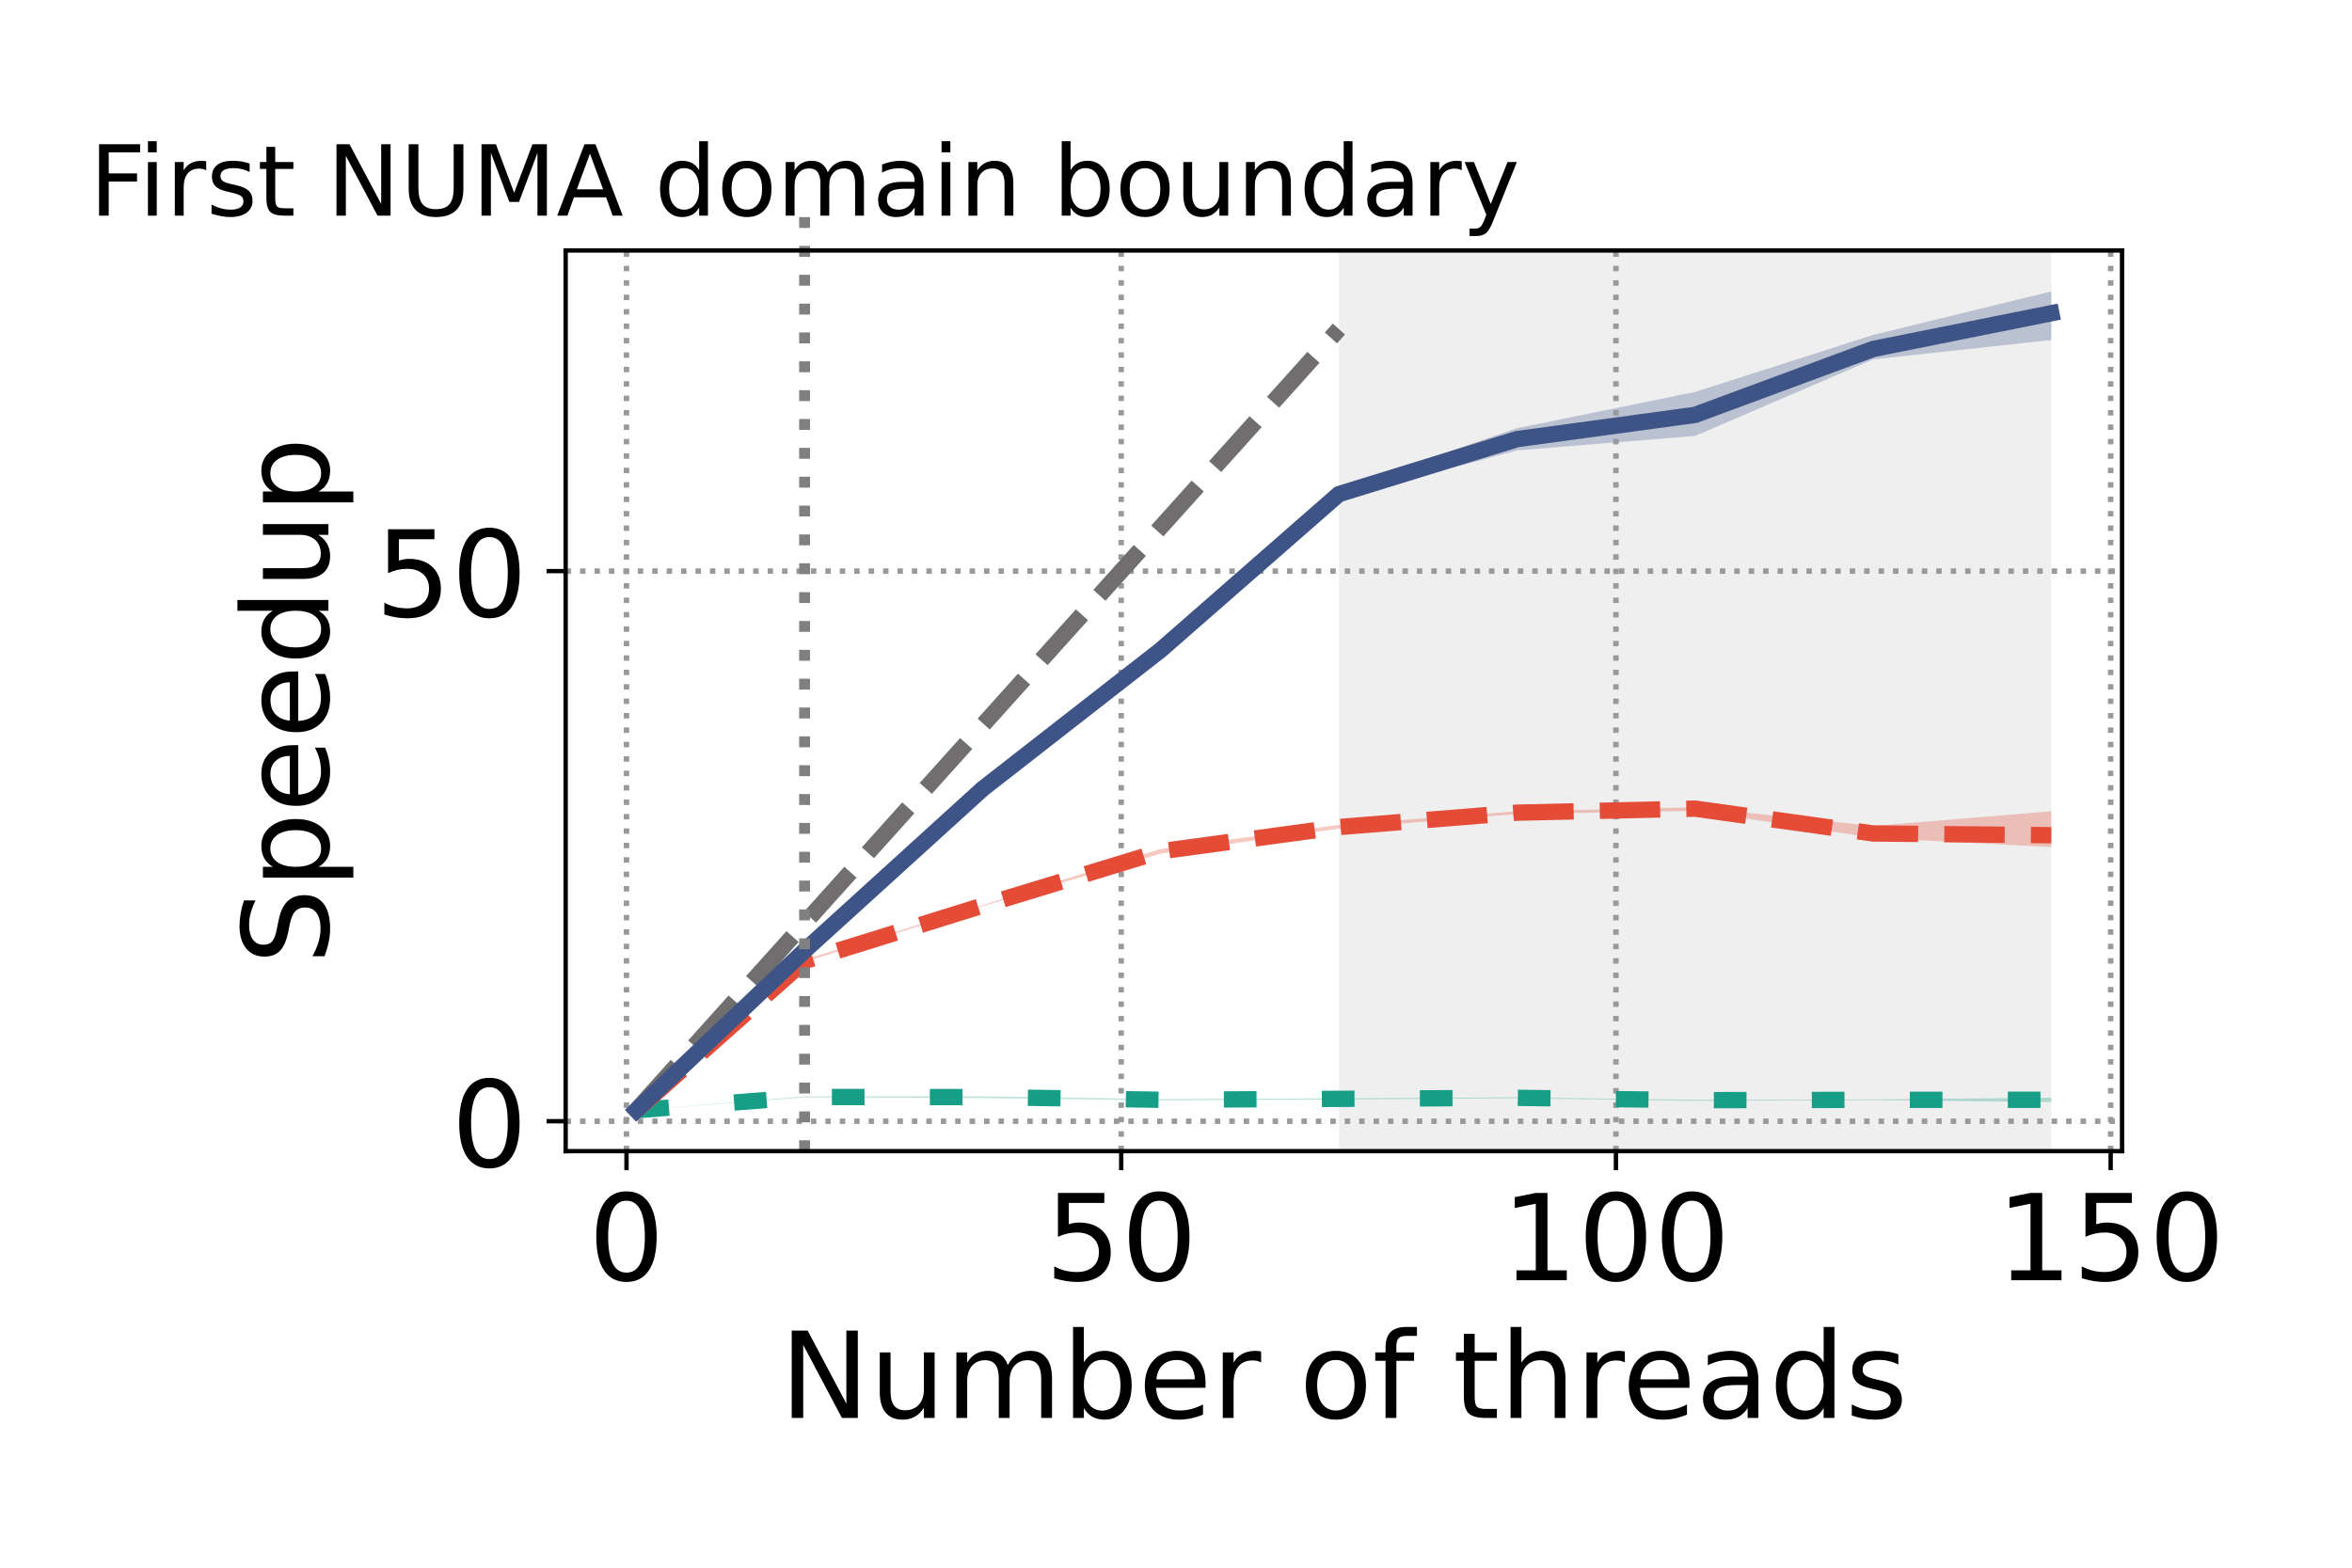 <?xml version="1.0" encoding="UTF-8" standalone="no"?>
<!-- Created with matplotlib (https://matplotlib.org/) -->

<svg
   xmlns:dc="http://purl.org/dc/elements/1.1/"
   xmlns:cc="http://creativecommons.org/ns#"
   xmlns:rdf="http://www.w3.org/1999/02/22-rdf-syntax-ns#"
   xmlns:svg="http://www.w3.org/2000/svg"
   xmlns="http://www.w3.org/2000/svg"
   xmlns:xlink="http://www.w3.org/1999/xlink"
   xmlns:sodipodi="http://sodipodi.sourceforge.net/DTD/sodipodi-0.dtd"
   xmlns:inkscape="http://www.inkscape.org/namespaces/inkscape"
   height="288pt"
   version="1.1"
   viewBox="0 0 432 288"
   width="432pt"
   id="svg323"
   sodipodi:docname="cell-grow-divide-3.svg"
   inkscape:version="0.92.5 (2060ec1f9f, 2020-04-08)">
  <sodipodi:namedview
     pagecolor="#ffffff"
     bordercolor="#666666"
     borderopacity="1"
     objecttolerance="10"
     gridtolerance="10"
     guidetolerance="10"
     inkscape:pageopacity="0"
     inkscape:pageshadow="2"
     inkscape:window-width="1920"
     inkscape:window-height="1163"
     id="namedview325"
     showgrid="false"
     inkscape:zoom="2.4583333"
     inkscape:cx="379.66756"
     inkscape:cy="237.91007"
     inkscape:window-x="0"
     inkscape:window-y="0"
     inkscape:window-maximized="1"
     inkscape:current-layer="axes_1" />
  <defs
     id="defs6">
    <style
       type="text/css"
       id="style4">*{stroke-linecap:butt;stroke-linejoin:round;}</style>
  </defs>
  <g
     id="figure_1">
    <g
       id="patch_1">
      <path
         d="M 0 288  L 432 288  L 432 0  L 0 0  z "
         style="fill:#ffffff;"
         id="path8" />
    </g>
    <g
       id="axes_1">
      <g
         id="patch_2">
        <path
           d="M 103.894 211.48  L 389.763 211.48  L 389.763 46.016  L 103.894 46.016  z "
           style="fill:#ffffff;"
           id="path11" />
      </g>
      <g
         id="patch_3">
        <path
           clip-path="url(#pd57c8d99ba)"
           d="M 245.92 211.48  L 245.92 46.016  L 376.769 46.016  L 376.769 211.48  z "
           style="fill:#b2b2b2;opacity:0.2;"
           id="path14" />
      </g>
      <g
         id="PolyCollection_1">
        <path
           clip-path="url(#pd57c8d99ba)"
           d="M 116.888 203.959  L 116.888 203.959  L 147.783 201.592  L 180.495 201.716  L 213.207 202.138  L 245.92 201.989  L 278.632 201.763  L 311.344 202.243  L 344.056 202.113  L 376.769 202.459  L 376.769 201.65  L 376.769 201.65  L 344.056 201.974  L 311.344 202.046  L 278.632 201.591  L 245.92 201.771  L 213.207 201.917  L 180.495 201.414  L 147.783 201.431  L 116.888 203.959  z "
           style="fill:#179e86;fill-opacity:0.3;"
           id="path17" />
      </g>
      <g
         id="PolyCollection_2">
        <path
           clip-path="url(#pd57c8d99ba)"
           d="M 116.888 203.959  L 116.888 203.959  L 147.783 176.736  L 180.495 166.463  L 213.207 156.818  L 245.92 152.233  L 278.632 149.542  L 311.344 148.953  L 344.056 153.912  L 376.769 155.624  L 376.769 149.039  L 376.769 149.039  L 344.056 151.742  L 311.344 148.316  L 278.632 149.047  L 245.92 151.527  L 213.207 155.943  L 180.495 166.287  L 147.783 176.269  L 116.888 203.959  z "
           style="fill:#e44c38;fill-opacity:0.3;"
           id="path20" />
      </g>
      <g
         id="PolyCollection_3">
        <path
           clip-path="url(#pd57c8d99ba)"
           d="M 116.888 203.959  L 116.888 203.959  L 147.783 174.836  L 180.495 145.777  L 213.207 119.699  L 245.92 91.521  L 278.632 82.739  L 311.344 80.084  L 344.056 66.014  L 376.769 62.461  L 376.769 53.537  L 376.769 53.537  L 344.056 61.522  L 311.344 72.007  L 278.632 78.667  L 245.92 89.839  L 213.207 119.15  L 180.495 144.407  L 147.783 174.474  L 116.888 203.959  z "
           style="fill:#3f5486;fill-opacity:0.3;"
           id="path23" />
      </g>
      <g
         id="matplotlib.axis_1">
        <g
           id="xtick_1">
          <g
             id="line2d_1">
            <path
               clip-path="url(#pd57c8d99ba)"
               d="M 115.07 211.48  L 115.07 46.016  "
               style="fill:none;stroke:#999999;stroke-dasharray:1,1.65;stroke-dashoffset:0;"
               id="path32" />
          </g>
          <g
             id="line2d_2">
            <defs
               id="defs36">
              <path
                 d="M 0 0  L 0 3.5  "
                 id="m0c63e950c4"
                 style="stroke:#000000;stroke-width:0.8;" />
            </defs>
            <g
               id="g40">
              <use
                 style="stroke:#000000;stroke-width:0.8;"
                 x="115.07"
                 xlink:href="#m0c63e950c4"
                 y="211.48"
                 id="use38" />
            </g>
          </g>
          <g
             id="text_1">
            <!-- 0 -->
            <g
               transform="translate(108.072 235.197)scale(0.22 -0.22)"
               id="g48">
              <defs
                 id="defs44">
                <path
                   d="M 31.781 66.406  Q 24.172 66.406 20.328 58.906  Q 16.5 51.422 16.5 36.375  Q 16.5 21.391 20.328 13.891  Q 24.172 6.391 31.781 6.391  Q 39.453 6.391 43.281 13.891  Q 47.125 21.391 47.125 36.375  Q 47.125 51.422 43.281 58.906  Q 39.453 66.406 31.781 66.406  z M 31.781 74.219  Q 44.047 74.219 50.516 64.516  Q 56.984 54.828 56.984 36.375  Q 56.984 17.969 50.516 8.266  Q 44.047 -1.422 31.781 -1.422  Q 19.531 -1.422 13.062 8.266  Q 6.594 17.969 6.594 36.375  Q 6.594 54.828 13.062 64.516  Q 19.531 74.219 31.781 74.219  z "
                   id="DejaVuSans-48" />
              </defs>
              <use
                 xlink:href="#DejaVuSans-48"
                 id="use46" />
            </g>
          </g>
        </g>
        <g
           id="xtick_2">
          <g
             id="line2d_3">
            <path
               clip-path="url(#pd57c8d99ba)"
               d="M 205.938 211.48  L 205.938 46.016  "
               style="fill:none;stroke:#999999;stroke-dasharray:1,1.65;stroke-dashoffset:0;"
               id="path52" />
          </g>
          <g
             id="line2d_4">
            <g
               id="g57">
              <use
                 style="stroke:#000000;stroke-width:0.8;"
                 x="205.938"
                 xlink:href="#m0c63e950c4"
                 y="211.48"
                 id="use55" />
            </g>
          </g>
          <g
             id="text_2">
            <!-- 50 -->
            <g
               transform="translate(191.94 235.197)scale(0.22 -0.22)"
               id="g67">
              <defs
                 id="defs61">
                <path
                   d="M 10.797 72.906  L 49.516 72.906  L 49.516 64.594  L 19.828 64.594  L 19.828 46.734  Q 21.969 47.469 24.109 47.828  Q 26.266 48.188 28.422 48.188  Q 40.625 48.188 47.75 41.5  Q 54.891 34.812 54.891 23.391  Q 54.891 11.625 47.562 5.094  Q 40.234 -1.422 26.906 -1.422  Q 22.312 -1.422 17.547 -0.641  Q 12.797 0.141 7.719 1.703  L 7.719 11.625  Q 12.109 9.234 16.797 8.062  Q 21.484 6.891 26.703 6.891  Q 35.156 6.891 40.078 11.328  Q 45.016 15.766 45.016 23.391  Q 45.016 31 40.078 35.438  Q 35.156 39.891 26.703 39.891  Q 22.75 39.891 18.812 39.016  Q 14.891 38.141 10.797 36.281  z "
                   id="DejaVuSans-53" />
              </defs>
              <use
                 xlink:href="#DejaVuSans-53"
                 id="use63" />
              <use
                 x="63.623"
                 xlink:href="#DejaVuSans-48"
                 id="use65" />
            </g>
          </g>
        </g>
        <g
           id="xtick_3">
          <g
             id="line2d_5">
            <path
               clip-path="url(#pd57c8d99ba)"
               d="M 296.805 211.48  L 296.805 46.016  "
               style="fill:none;stroke:#999999;stroke-dasharray:1,1.65;stroke-dashoffset:0;"
               id="path71" />
          </g>
          <g
             id="line2d_6">
            <g
               id="g76">
              <use
                 style="stroke:#000000;stroke-width:0.8;"
                 x="296.805"
                 xlink:href="#m0c63e950c4"
                 y="211.48"
                 id="use74" />
            </g>
          </g>
          <g
             id="text_3">
            <!-- 100 -->
            <g
               transform="translate(275.809 235.197)scale(0.22 -0.22)"
               id="g88">
              <defs
                 id="defs80">
                <path
                   d="M 12.406 8.297  L 28.516 8.297  L 28.516 63.922  L 10.984 60.406  L 10.984 69.391  L 28.422 72.906  L 38.281 72.906  L 38.281 8.297  L 54.391 8.297  L 54.391 0  L 12.406 0  z "
                   id="DejaVuSans-49" />
              </defs>
              <use
                 xlink:href="#DejaVuSans-49"
                 id="use82" />
              <use
                 x="63.623"
                 xlink:href="#DejaVuSans-48"
                 id="use84" />
              <use
                 x="127.246"
                 xlink:href="#DejaVuSans-48"
                 id="use86" />
            </g>
          </g>
        </g>
        <g
           id="xtick_4">
          <g
             id="line2d_7">
            <path
               clip-path="url(#pd57c8d99ba)"
               d="M 387.673 211.48  L 387.673 46.016  "
               style="fill:none;stroke:#999999;stroke-dasharray:1,1.65;stroke-dashoffset:0;"
               id="path92" />
          </g>
          <g
             id="line2d_8">
            <g
               id="g97">
              <use
                 style="stroke:#000000;stroke-width:0.8;"
                 x="387.673"
                 xlink:href="#m0c63e950c4"
                 y="211.48"
                 id="use95" />
            </g>
          </g>
          <g
             id="text_4">
            <!-- 150 -->
            <g
               transform="translate(366.676 235.197)scale(0.22 -0.22)"
               id="g106">
              <use
                 xlink:href="#DejaVuSans-49"
                 id="use100" />
              <use
                 x="63.623"
                 xlink:href="#DejaVuSans-53"
                 id="use102" />
              <use
                 x="127.246"
                 xlink:href="#DejaVuSans-48"
                 id="use104" />
            </g>
          </g>
        </g>
        <g
           id="text_5">
          <!-- Number of threads -->
          <g
             transform="translate(143.263 260.488)scale(0.22 -0.22)"
             id="g160">
            <defs
               id="defs124">
              <path
                 d="M 9.812 72.906  L 23.094 72.906  L 55.422 11.922  L 55.422 72.906  L 64.984 72.906  L 64.984 0  L 51.703 0  L 19.391 60.984  L 19.391 0  L 9.812 0  z "
                 id="DejaVuSans-78" />
              <path
                 d="M 8.5 21.578  L 8.5 54.688  L 17.484 54.688  L 17.484 21.922  Q 17.484 14.156 20.5 10.266  Q 23.531 6.391 29.594 6.391  Q 36.859 6.391 41.078 11.031  Q 45.312 15.672 45.312 23.688  L 45.312 54.688  L 54.297 54.688  L 54.297 0  L 45.312 0  L 45.312 8.406  Q 42.047 3.422 37.719 1  Q 33.406 -1.422 27.688 -1.422  Q 18.266 -1.422 13.375 4.438  Q 8.5 10.297 8.5 21.578  z M 31.109 56  z "
                 id="DejaVuSans-117" />
              <path
                 d="M 52 44.188  Q 55.375 50.25 60.062 53.125  Q 64.75 56 71.094 56  Q 79.641 56 84.281 50.016  Q 88.922 44.047 88.922 33.016  L 88.922 0  L 79.891 0  L 79.891 32.719  Q 79.891 40.578 77.094 44.375  Q 74.312 48.188 68.609 48.188  Q 61.625 48.188 57.562 43.547  Q 53.516 38.922 53.516 30.906  L 53.516 0  L 44.484 0  L 44.484 32.719  Q 44.484 40.625 41.703 44.406  Q 38.922 48.188 33.109 48.188  Q 26.219 48.188 22.156 43.531  Q 18.109 38.875 18.109 30.906  L 18.109 0  L 9.078 0  L 9.078 54.688  L 18.109 54.688  L 18.109 46.188  Q 21.188 51.219 25.484 53.609  Q 29.781 56 35.688 56  Q 41.656 56 45.828 52.969  Q 50 49.953 52 44.188  z "
                 id="DejaVuSans-109" />
              <path
                 d="M 48.688 27.297  Q 48.688 37.203 44.609 42.844  Q 40.531 48.484 33.406 48.484  Q 26.266 48.484 22.188 42.844  Q 18.109 37.203 18.109 27.297  Q 18.109 17.391 22.188 11.75  Q 26.266 6.109 33.406 6.109  Q 40.531 6.109 44.609 11.75  Q 48.688 17.391 48.688 27.297  z M 18.109 46.391  Q 20.953 51.266 25.266 53.625  Q 29.594 56 35.594 56  Q 45.562 56 51.781 48.094  Q 58.016 40.188 58.016 27.297  Q 58.016 14.406 51.781 6.484  Q 45.562 -1.422 35.594 -1.422  Q 29.594 -1.422 25.266 0.953  Q 20.953 3.328 18.109 8.203  L 18.109 0  L 9.078 0  L 9.078 75.984  L 18.109 75.984  z "
                 id="DejaVuSans-98" />
              <path
                 d="M 56.203 29.594  L 56.203 25.203  L 14.891 25.203  Q 15.484 15.922 20.484 11.062  Q 25.484 6.203 34.422 6.203  Q 39.594 6.203 44.453 7.469  Q 49.312 8.734 54.109 11.281  L 54.109 2.781  Q 49.266 0.734 44.188 -0.344  Q 39.109 -1.422 33.891 -1.422  Q 20.797 -1.422 13.156 6.188  Q 5.516 13.812 5.516 26.812  Q 5.516 40.234 12.766 48.109  Q 20.016 56 32.328 56  Q 43.359 56 49.781 48.891  Q 56.203 41.797 56.203 29.594  z M 47.219 32.234  Q 47.125 39.594 43.094 43.984  Q 39.062 48.391 32.422 48.391  Q 24.906 48.391 20.391 44.141  Q 15.875 39.891 15.188 32.172  z "
                 id="DejaVuSans-101" />
              <path
                 d="M 41.109 46.297  Q 39.594 47.172 37.812 47.578  Q 36.031 48 33.891 48  Q 26.266 48 22.188 43.047  Q 18.109 38.094 18.109 28.812  L 18.109 0  L 9.078 0  L 9.078 54.688  L 18.109 54.688  L 18.109 46.188  Q 20.953 51.172 25.484 53.578  Q 30.031 56 36.531 56  Q 37.453 56 38.578 55.875  Q 39.703 55.766 41.062 55.516  z "
                 id="DejaVuSans-114" />
              <path
                 id="DejaVuSans-32" />
              <path
                 d="M 30.609 48.391  Q 23.391 48.391 19.188 42.75  Q 14.984 37.109 14.984 27.297  Q 14.984 17.484 19.156 11.844  Q 23.344 6.203 30.609 6.203  Q 37.797 6.203 41.984 11.859  Q 46.188 17.531 46.188 27.297  Q 46.188 37.016 41.984 42.703  Q 37.797 48.391 30.609 48.391  z M 30.609 56  Q 42.328 56 49.016 48.375  Q 55.719 40.766 55.719 27.297  Q 55.719 13.875 49.016 6.219  Q 42.328 -1.422 30.609 -1.422  Q 18.844 -1.422 12.172 6.219  Q 5.516 13.875 5.516 27.297  Q 5.516 40.766 12.172 48.375  Q 18.844 56 30.609 56  z "
                 id="DejaVuSans-111" />
              <path
                 d="M 37.109 75.984  L 37.109 68.5  L 28.516 68.5  Q 23.688 68.5 21.797 66.547  Q 19.922 64.594 19.922 59.516  L 19.922 54.688  L 34.719 54.688  L 34.719 47.703  L 19.922 47.703  L 19.922 0  L 10.891 0  L 10.891 47.703  L 2.297 47.703  L 2.297 54.688  L 10.891 54.688  L 10.891 58.5  Q 10.891 67.625 15.141 71.797  Q 19.391 75.984 28.609 75.984  z "
                 id="DejaVuSans-102" />
              <path
                 d="M 18.312 70.219  L 18.312 54.688  L 36.812 54.688  L 36.812 47.703  L 18.312 47.703  L 18.312 18.016  Q 18.312 11.328 20.141 9.422  Q 21.969 7.516 27.594 7.516  L 36.812 7.516  L 36.812 0  L 27.594 0  Q 17.188 0 13.234 3.875  Q 9.281 7.766 9.281 18.016  L 9.281 47.703  L 2.688 47.703  L 2.688 54.688  L 9.281 54.688  L 9.281 70.219  z "
                 id="DejaVuSans-116" />
              <path
                 d="M 54.891 33.016  L 54.891 0  L 45.906 0  L 45.906 32.719  Q 45.906 40.484 42.875 44.328  Q 39.844 48.188 33.797 48.188  Q 26.516 48.188 22.312 43.547  Q 18.109 38.922 18.109 30.906  L 18.109 0  L 9.078 0  L 9.078 75.984  L 18.109 75.984  L 18.109 46.188  Q 21.344 51.125 25.703 53.562  Q 30.078 56 35.797 56  Q 45.219 56 50.047 50.172  Q 54.891 44.344 54.891 33.016  z "
                 id="DejaVuSans-104" />
              <path
                 d="M 34.281 27.484  Q 23.391 27.484 19.188 25  Q 14.984 22.516 14.984 16.5  Q 14.984 11.719 18.141 8.906  Q 21.297 6.109 26.703 6.109  Q 34.188 6.109 38.703 11.406  Q 43.219 16.703 43.219 25.484  L 43.219 27.484  z M 52.203 31.203  L 52.203 0  L 43.219 0  L 43.219 8.297  Q 40.141 3.328 35.547 0.953  Q 30.953 -1.422 24.312 -1.422  Q 15.922 -1.422 10.953 3.297  Q 6 8.016 6 15.922  Q 6 25.141 12.172 29.828  Q 18.359 34.516 30.609 34.516  L 43.219 34.516  L 43.219 35.406  Q 43.219 41.609 39.141 45  Q 35.062 48.391 27.688 48.391  Q 23 48.391 18.547 47.266  Q 14.109 46.141 10.016 43.891  L 10.016 52.203  Q 14.938 54.109 19.578 55.047  Q 24.219 56 28.609 56  Q 40.484 56 46.344 49.844  Q 52.203 43.703 52.203 31.203  z "
                 id="DejaVuSans-97" />
              <path
                 d="M 45.406 46.391  L 45.406 75.984  L 54.391 75.984  L 54.391 0  L 45.406 0  L 45.406 8.203  Q 42.578 3.328 38.25 0.953  Q 33.938 -1.422 27.875 -1.422  Q 17.969 -1.422 11.734 6.484  Q 5.516 14.406 5.516 27.297  Q 5.516 40.188 11.734 48.094  Q 17.969 56 27.875 56  Q 33.938 56 38.25 53.625  Q 42.578 51.266 45.406 46.391  z M 14.797 27.297  Q 14.797 17.391 18.875 11.75  Q 22.953 6.109 30.078 6.109  Q 37.203 6.109 41.297 11.75  Q 45.406 17.391 45.406 27.297  Q 45.406 37.203 41.297 42.844  Q 37.203 48.484 30.078 48.484  Q 22.953 48.484 18.875 42.844  Q 14.797 37.203 14.797 27.297  z "
                 id="DejaVuSans-100" />
              <path
                 d="M 44.281 53.078  L 44.281 44.578  Q 40.484 46.531 36.375 47.5  Q 32.281 48.484 27.875 48.484  Q 21.188 48.484 17.844 46.438  Q 14.5 44.391 14.5 40.281  Q 14.5 37.156 16.891 35.375  Q 19.281 33.594 26.516 31.984  L 29.594 31.297  Q 39.156 29.25 43.188 25.516  Q 47.219 21.781 47.219 15.094  Q 47.219 7.469 41.188 3.016  Q 35.156 -1.422 24.609 -1.422  Q 20.219 -1.422 15.453 -0.562  Q 10.688 0.297 5.422 2  L 5.422 11.281  Q 10.406 8.688 15.234 7.391  Q 20.062 6.109 24.812 6.109  Q 31.156 6.109 34.562 8.281  Q 37.984 10.453 37.984 14.406  Q 37.984 18.062 35.516 20.016  Q 33.062 21.969 24.703 23.781  L 21.578 24.516  Q 13.234 26.266 9.516 29.906  Q 5.812 33.547 5.812 39.891  Q 5.812 47.609 11.281 51.797  Q 16.75 56 26.812 56  Q 31.781 56 36.172 55.266  Q 40.578 54.547 44.281 53.078  z "
                 id="DejaVuSans-115" />
            </defs>
            <use
               xlink:href="#DejaVuSans-78"
               id="use126" />
            <use
               x="74.805"
               xlink:href="#DejaVuSans-117"
               id="use128" />
            <use
               x="138.184"
               xlink:href="#DejaVuSans-109"
               id="use130" />
            <use
               x="235.596"
               xlink:href="#DejaVuSans-98"
               id="use132" />
            <use
               x="299.072"
               xlink:href="#DejaVuSans-101"
               id="use134" />
            <use
               x="360.596"
               xlink:href="#DejaVuSans-114"
               id="use136" />
            <use
               x="401.709"
               xlink:href="#DejaVuSans-32"
               id="use138" />
            <use
               x="433.496"
               xlink:href="#DejaVuSans-111"
               id="use140" />
            <use
               x="494.678"
               xlink:href="#DejaVuSans-102"
               id="use142" />
            <use
               x="529.883"
               xlink:href="#DejaVuSans-32"
               id="use144" />
            <use
               x="561.67"
               xlink:href="#DejaVuSans-116"
               id="use146" />
            <use
               x="600.879"
               xlink:href="#DejaVuSans-104"
               id="use148" />
            <use
               x="664.258"
               xlink:href="#DejaVuSans-114"
               id="use150" />
            <use
               x="703.121"
               xlink:href="#DejaVuSans-101"
               id="use152" />
            <use
               x="764.645"
               xlink:href="#DejaVuSans-97"
               id="use154" />
            <use
               x="825.924"
               xlink:href="#DejaVuSans-100"
               id="use156" />
            <use
               x="889.4"
               xlink:href="#DejaVuSans-115"
               id="use158" />
          </g>
        </g>
      </g>
      <g
         id="matplotlib.axis_2">
        <g
           id="ytick_1">
          <g
             id="line2d_9">
            <path
               clip-path="url(#pd57c8d99ba)"
               d="M 103.894 205.98  L 389.763 205.98  "
               style="fill:none;stroke:#999999;stroke-dasharray:1,1.65;stroke-dashoffset:0;"
               id="path164" />
          </g>
          <g
             id="line2d_10">
            <defs
               id="defs168">
              <path
                 d="M 0 0  L -3.5 0  "
                 id="m5ca0cea473"
                 style="stroke:#000000;stroke-width:0.8;" />
            </defs>
            <g
               id="g172">
              <use
                 style="stroke:#000000;stroke-width:0.8;"
                 x="103.894"
                 xlink:href="#m5ca0cea473"
                 y="205.98"
                 id="use170" />
            </g>
          </g>
          <g
             id="text_6">
            <!-- 0 -->
            <g
               transform="translate(82.896 214.338)scale(0.22 -0.22)"
               id="g177">
              <use
                 xlink:href="#DejaVuSans-48"
                 id="use175" />
            </g>
          </g>
        </g>
        <g
           id="ytick_2">
          <g
             id="line2d_11">
            <path
               clip-path="url(#pd57c8d99ba)"
               d="M 103.894 104.916  L 389.763 104.916  "
               style="fill:none;stroke:#999999;stroke-dasharray:1,1.65;stroke-dashoffset:0;"
               id="path181" />
          </g>
          <g
             id="line2d_12">
            <g
               id="g186">
              <use
                 style="stroke:#000000;stroke-width:0.8;"
                 x="103.894"
                 xlink:href="#m5ca0cea473"
                 y="104.916"
                 id="use184" />
            </g>
          </g>
          <g
             id="text_7">
            <!-- 50 -->
            <g
               transform="translate(68.899 113.274)scale(0.22 -0.22)"
               id="g193">
              <use
                 xlink:href="#DejaVuSans-53"
                 id="use189" />
              <use
                 x="63.623"
                 xlink:href="#DejaVuSans-48"
                 id="use191" />
            </g>
          </g>
        </g>
        <g
           id="text_8">
          <!-- Speedup -->
          <g
             transform="translate(60.323 177.189)rotate(-90)scale(0.22 -0.22)"
             id="g215">
            <defs
               id="defs199">
              <path
                 d="M 53.516 70.516  L 53.516 60.891  Q 47.906 63.578 42.922 64.891  Q 37.938 66.219 33.297 66.219  Q 25.25 66.219 20.875 63.094  Q 16.5 59.969 16.5 54.203  Q 16.5 49.359 19.406 46.891  Q 22.312 44.438 30.422 42.922  L 36.375 41.703  Q 47.406 39.594 52.656 34.297  Q 57.906 29 57.906 20.125  Q 57.906 9.516 50.797 4.047  Q 43.703 -1.422 29.984 -1.422  Q 24.812 -1.422 18.969 -0.25  Q 13.141 0.922 6.891 3.219  L 6.891 13.375  Q 12.891 10.016 18.656 8.297  Q 24.422 6.594 29.984 6.594  Q 38.422 6.594 43.016 9.906  Q 47.609 13.234 47.609 19.391  Q 47.609 24.75 44.312 27.781  Q 41.016 30.812 33.5 32.328  L 27.484 33.5  Q 16.453 35.688 11.516 40.375  Q 6.594 45.062 6.594 53.422  Q 6.594 63.094 13.406 68.656  Q 20.219 74.219 32.172 74.219  Q 37.312 74.219 42.625 73.281  Q 47.953 72.359 53.516 70.516  z "
                 id="DejaVuSans-83" />
              <path
                 d="M 18.109 8.203  L 18.109 -20.797  L 9.078 -20.797  L 9.078 54.688  L 18.109 54.688  L 18.109 46.391  Q 20.953 51.266 25.266 53.625  Q 29.594 56 35.594 56  Q 45.562 56 51.781 48.094  Q 58.016 40.188 58.016 27.297  Q 58.016 14.406 51.781 6.484  Q 45.562 -1.422 35.594 -1.422  Q 29.594 -1.422 25.266 0.953  Q 20.953 3.328 18.109 8.203  z M 48.688 27.297  Q 48.688 37.203 44.609 42.844  Q 40.531 48.484 33.406 48.484  Q 26.266 48.484 22.188 42.844  Q 18.109 37.203 18.109 27.297  Q 18.109 17.391 22.188 11.75  Q 26.266 6.109 33.406 6.109  Q 40.531 6.109 44.609 11.75  Q 48.688 17.391 48.688 27.297  z "
                 id="DejaVuSans-112" />
            </defs>
            <use
               xlink:href="#DejaVuSans-83"
               id="use201" />
            <use
               x="63.477"
               xlink:href="#DejaVuSans-112"
               id="use203" />
            <use
               x="126.953"
               xlink:href="#DejaVuSans-101"
               id="use205" />
            <use
               x="188.477"
               xlink:href="#DejaVuSans-101"
               id="use207" />
            <use
               x="250"
               xlink:href="#DejaVuSans-100"
               id="use209" />
            <use
               x="313.477"
               xlink:href="#DejaVuSans-117"
               id="use211" />
            <use
               x="376.855"
               xlink:href="#DejaVuSans-112"
               id="use213" />
          </g>
        </g>
      </g>
      <g
         id="line2d_13">
        <path
           clip-path="url(#pd57c8d99ba)"
           d="M 116.888 203.959  L 118.705 201.938  L 120.522 199.916  L 122.34 197.895  L 124.157 195.874  L 125.975 193.852  L 127.792 191.831  L 129.609 189.81  L 131.427 187.789  L 133.244 185.767  L 135.061 183.746  L 136.879 181.725  L 138.696 179.703  L 140.513 177.682  L 142.331 175.661  L 144.148 173.64  L 145.965 171.618  L 147.783 169.597  L 149.6 167.576  L 151.417 165.554  L 153.235 163.533  L 155.052 161.512  L 156.869 159.491  L 158.687 157.469  L 160.504 155.448  L 162.321 153.427  L 164.139 151.405  L 165.956 149.384  L 167.774 147.363  L 169.591 145.342  L 171.408 143.32  L 173.226 141.299  L 175.043 139.278  L 176.86 137.257  L 178.678 135.235  L 180.495 133.214  L 182.312 131.193  L 184.13 129.171  L 185.947 127.15  L 187.764 125.129  L 189.582 123.108  L 191.399 121.086  L 193.216 119.065  L 195.034 117.044  L 196.851 115.022  L 198.668 113.001  L 200.486 110.98  L 202.303 108.959  L 204.121 106.937  L 205.938 104.916  L 207.755 102.895  L 209.573 100.873  L 211.39 98.852  L 213.207 96.831  L 215.025 94.81  L 216.842 92.788  L 218.659 90.767  L 220.477 88.746  L 222.294 86.724  L 224.111 84.703  L 225.929 82.682  L 227.746 80.661  L 229.563 78.639  L 231.381 76.618  L 233.198 74.597  L 235.015 72.575  L 236.833 70.554  L 238.65 68.533  L 240.467 66.512  L 242.285 64.49  L 244.102 62.469  L 245.92 60.448  "
           style="fill:none;stroke:#706e6e;stroke-dasharray:11.1,4.8;stroke-dashoffset:0;stroke-width:3;"
           id="path219" />
      </g>
      <g
         id="line2d_14">
        <path
           clip-path="url(#pd57c8d99ba)"
           d="M 116.888 203.959  L 147.783 201.53  L 180.495 201.544  L 213.207 202.04  L 245.92 201.869  L 278.632 201.681  L 311.344 202.114  L 344.056 202.05  L 376.769 202.043  "
           style="fill:none;stroke:#179e86;stroke-dasharray:6,12;stroke-dashoffset:0;stroke-width:3;"
           id="path222" />
      </g>
      <g
         id="line2d_15">
        <path
           clip-path="url(#pd57c8d99ba)"
           d="M 116.888 203.959  L 147.783 176.554  L 180.495 166.358  L 213.207 156.386  L 245.92 151.94  L 278.632 149.295  L 311.344 148.557  L 344.056 153.117  L 376.769 153.436  "
           style="fill:none;stroke:#e44c38;stroke-dasharray:11.1,4.8;stroke-dashoffset:0;stroke-width:3;"
           id="path225" />
      </g>
      <g
         id="line2d_16">
        <path
           clip-path="url(#pd57c8d99ba)"
           d="M 116.888 203.959  L 147.783 174.638  L 180.495 144.912  L 213.207 119.395  L 245.92 90.773  L 278.632 80.671  L 311.344 76.218  L 344.056 64.109  L 376.769 57.542  "
           style="fill:none;stroke:#3f5486;stroke-linecap:square;stroke-width:3;"
           id="path228" />
      </g>
      <g
         id="line2d_18" />
      <g
         id="line2d_19">
        <path
           d="M 147.783 211.48  L 147.783 39.617  "
           style="fill:none;stroke:#808080;stroke-dasharray:2,3.3;stroke-dashoffset:0;stroke-width:2;"
           id="path237" />
      </g>
      <g
         id="patch_4">
        <path
           d="M 103.894 211.48  L 103.894 46.016  "
           style="fill:none;stroke:#000000;stroke-linecap:square;stroke-linejoin:miter;stroke-width:0.8;"
           id="path240" />
      </g>
      <g
         id="patch_5">
        <path
           d="M 389.763 211.48  L 389.763 46.016  "
           style="fill:none;stroke:#000000;stroke-linecap:square;stroke-linejoin:miter;stroke-width:0.8;"
           id="path243" />
      </g>
      <g
         id="patch_6">
        <path
           d="M 103.894 211.48  L 389.763 211.48  "
           style="fill:none;stroke:#000000;stroke-linecap:square;stroke-linejoin:miter;stroke-width:0.8;"
           id="path246" />
      </g>
      <g
         id="patch_7">
        <path
           d="M 103.894 46.016  L 389.763 46.016  "
           style="fill:none;stroke:#000000;stroke-linecap:square;stroke-linejoin:miter;stroke-width:0.8;"
           id="path249" />
      </g>
      <g
         id="text_9">
        <!-- First NUMA domain boundary -->
        <g
           transform="translate(16.429 39.617)scale(0.18 -0.18)"
           id="g313">
          <defs
             id="defs259">
            <path
               d="M 9.812 72.906  L 51.703 72.906  L 51.703 64.594  L 19.672 64.594  L 19.672 43.109  L 48.578 43.109  L 48.578 34.812  L 19.672 34.812  L 19.672 0  L 9.812 0  z "
               id="DejaVuSans-70" />
            <path
               d="M 9.422 54.688  L 18.406 54.688  L 18.406 0  L 9.422 0  z M 9.422 75.984  L 18.406 75.984  L 18.406 64.594  L 9.422 64.594  z "
               id="DejaVuSans-105" />
            <path
               d="M 8.688 72.906  L 18.609 72.906  L 18.609 28.609  Q 18.609 16.891 22.844 11.734  Q 27.094 6.594 36.625 6.594  Q 46.094 6.594 50.344 11.734  Q 54.594 16.891 54.594 28.609  L 54.594 72.906  L 64.5 72.906  L 64.5 27.391  Q 64.5 13.141 57.438 5.859  Q 50.391 -1.422 36.625 -1.422  Q 22.797 -1.422 15.734 5.859  Q 8.688 13.141 8.688 27.391  z "
               id="DejaVuSans-85" />
            <path
               d="M 9.812 72.906  L 24.516 72.906  L 43.109 23.297  L 61.812 72.906  L 76.516 72.906  L 76.516 0  L 66.891 0  L 66.891 64.016  L 48.094 14.016  L 38.188 14.016  L 19.391 64.016  L 19.391 0  L 9.812 0  z "
               id="DejaVuSans-77" />
            <path
               d="M 34.188 63.188  L 20.797 26.906  L 47.609 26.906  z M 28.609 72.906  L 39.797 72.906  L 67.578 0  L 57.328 0  L 50.688 18.703  L 17.828 18.703  L 11.188 0  L 0.781 0  z "
               id="DejaVuSans-65" />
            <path
               d="M 54.891 33.016  L 54.891 0  L 45.906 0  L 45.906 32.719  Q 45.906 40.484 42.875 44.328  Q 39.844 48.188 33.797 48.188  Q 26.516 48.188 22.312 43.547  Q 18.109 38.922 18.109 30.906  L 18.109 0  L 9.078 0  L 9.078 54.688  L 18.109 54.688  L 18.109 46.188  Q 21.344 51.125 25.703 53.562  Q 30.078 56 35.797 56  Q 45.219 56 50.047 50.172  Q 54.891 44.344 54.891 33.016  z "
               id="DejaVuSans-110" />
            <path
               d="M 32.172 -5.078  Q 28.375 -14.844 24.75 -17.812  Q 21.141 -20.797 15.094 -20.797  L 7.906 -20.797  L 7.906 -13.281  L 13.188 -13.281  Q 16.891 -13.281 18.938 -11.516  Q 21 -9.766 23.484 -3.219  L 25.094 0.875  L 2.984 54.688  L 12.5 54.688  L 29.594 11.922  L 46.688 54.688  L 56.203 54.688  z "
               id="DejaVuSans-121" />
          </defs>
          <use
             xlink:href="#DejaVuSans-70"
             id="use261" />
          <use
             x="50.27"
             xlink:href="#DejaVuSans-105"
             id="use263" />
          <use
             x="78.053"
             xlink:href="#DejaVuSans-114"
             id="use265" />
          <use
             x="119.166"
             xlink:href="#DejaVuSans-115"
             id="use267" />
          <use
             x="171.266"
             xlink:href="#DejaVuSans-116"
             id="use269" />
          <use
             x="210.475"
             xlink:href="#DejaVuSans-32"
             id="use271" />
          <use
             x="242.262"
             xlink:href="#DejaVuSans-78"
             id="use273" />
          <use
             x="317.066"
             xlink:href="#DejaVuSans-85"
             id="use275" />
          <use
             x="390.26"
             xlink:href="#DejaVuSans-77"
             id="use277" />
          <use
             x="476.539"
             xlink:href="#DejaVuSans-65"
             id="use279" />
          <use
             x="544.947"
             xlink:href="#DejaVuSans-32"
             id="use281" />
          <use
             x="576.734"
             xlink:href="#DejaVuSans-100"
             id="use283" />
          <use
             x="640.211"
             xlink:href="#DejaVuSans-111"
             id="use285" />
          <use
             x="701.393"
             xlink:href="#DejaVuSans-109"
             id="use287" />
          <use
             x="798.805"
             xlink:href="#DejaVuSans-97"
             id="use289" />
          <use
             x="860.084"
             xlink:href="#DejaVuSans-105"
             id="use291" />
          <use
             x="887.867"
             xlink:href="#DejaVuSans-110"
             id="use293" />
          <use
             x="951.246"
             xlink:href="#DejaVuSans-32"
             id="use295" />
          <use
             x="983.033"
             xlink:href="#DejaVuSans-98"
             id="use297" />
          <use
             x="1046.51"
             xlink:href="#DejaVuSans-111"
             id="use299" />
          <use
             x="1107.691"
             xlink:href="#DejaVuSans-117"
             id="use301" />
          <use
             x="1171.07"
             xlink:href="#DejaVuSans-110"
             id="use303" />
          <use
             x="1234.449"
             xlink:href="#DejaVuSans-100"
             id="use305" />
          <use
             x="1297.926"
             xlink:href="#DejaVuSans-97"
             id="use307" />
          <use
             x="1359.205"
             xlink:href="#DejaVuSans-114"
             id="use309" />
          <use
             x="1400.318"
             xlink:href="#DejaVuSans-121"
             id="use311" />
        </g>
      </g>
    </g>
  </g>
  <defs
     id="defs321">
    <clipPath
       id="pd57c8d99ba">
      <rect
         height="165.464"
         width="285.869"
         x="103.894"
         y="46.016"
         id="rect318" />
    </clipPath>
  </defs>
</svg>
